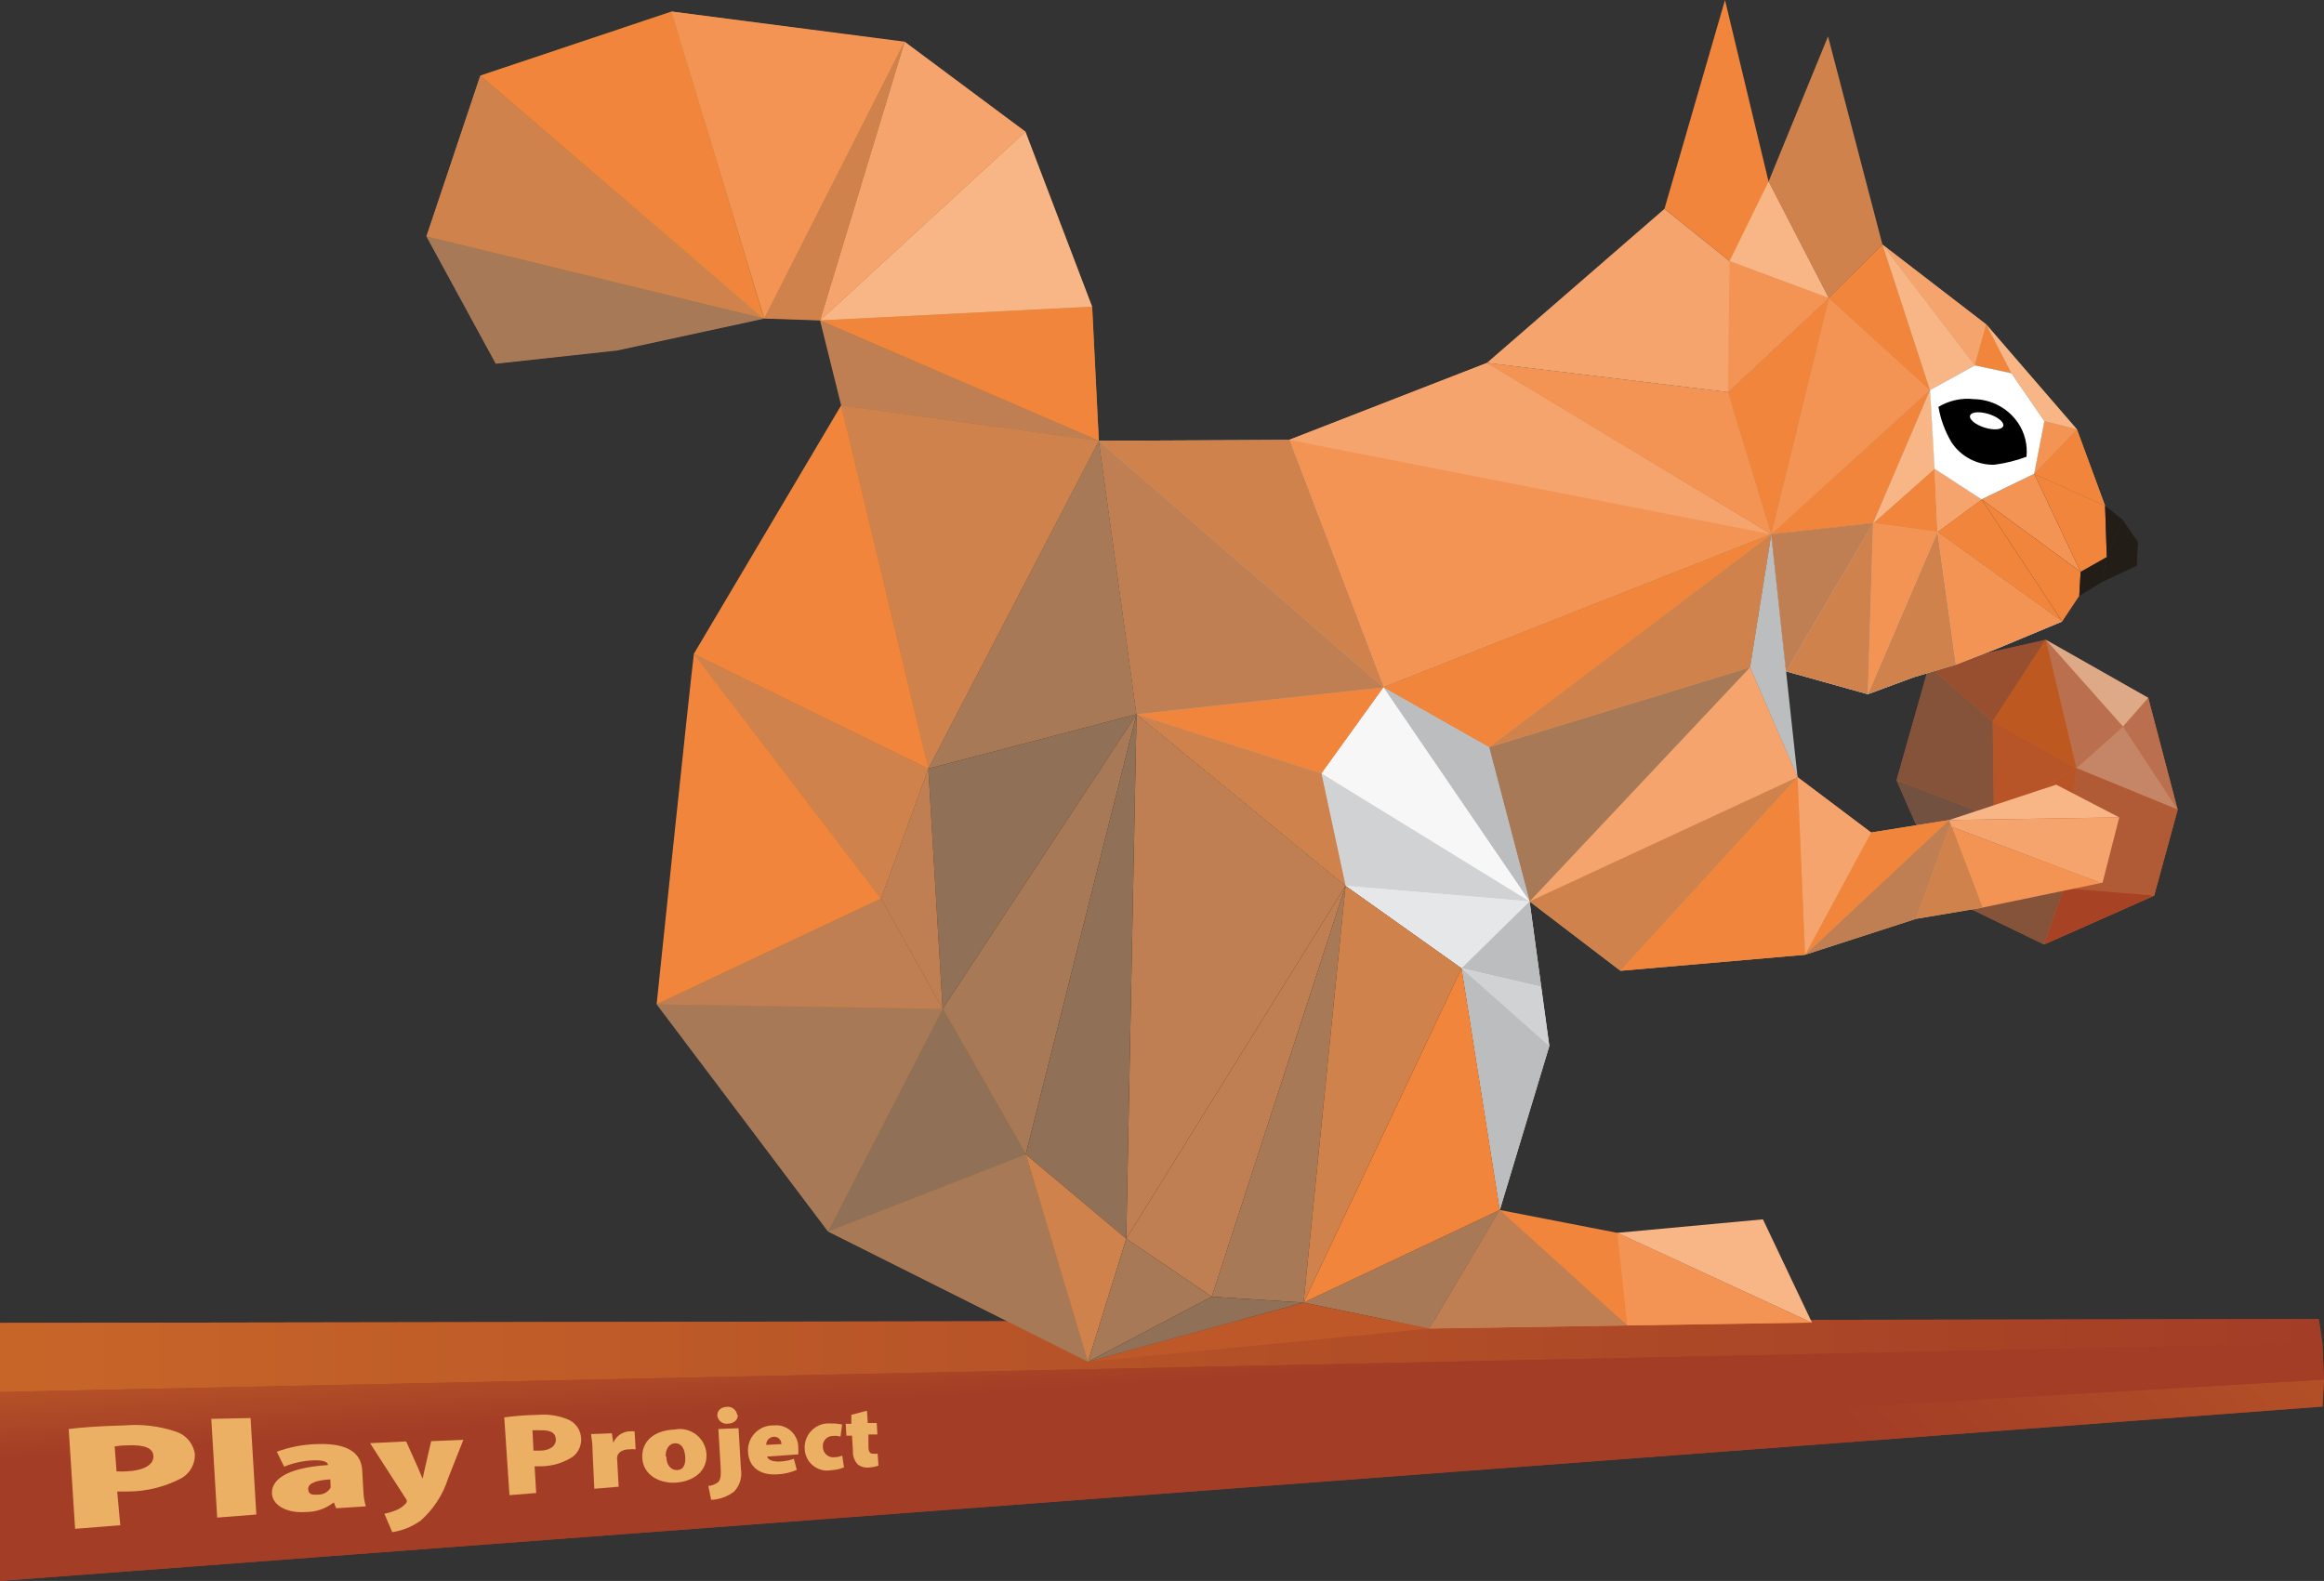 <?xml version="1.0" encoding="utf-8"?>
<svg viewBox="0 0 173.89 118.31" xmlns="http://www.w3.org/2000/svg" xmlns:xlink="http://www.w3.org/1999/xlink">
  <rect x="0" y="0" width="173.89" height="118.31" fill="#333333" stroke="none"/>
  <defs>
    <linearGradient id="wood-gradient1" x1="85.18" y1="83.85" x2="86.42" y2="102.38" gradientUnits="userSpaceOnUse" gradientTransform="matrix(1, 0, 0, 1, 0, 0)">
      <stop offset="0" stop-color="#c86629"/>
      <stop offset="1" stop-color="#a33d26"/>
    </linearGradient>
    <linearGradient id="wood-gradient1-2" x1="-3.09" y1="101.44" x2="173.77" y2="101.44" gradientTransform="matrix(1, 0, 0, 1, 0, 0)" xlink:href="#wood-gradient1"/>
    <linearGradient id="wood-gradient1-3" x1="162.81" y1="39.06" x2="115.82" y2="82.51" gradientTransform="matrix(1, 0, 0, 1, 0, 0)" xlink:href="#wood-gradient1"/>
    <linearGradient id="wood-gradient1-4" x1="85.97" y1="93.2" x2="86.65" y2="103.44" gradientTransform="matrix(1, 0, 0, 1, 0, 0)" xlink:href="#wood-gradient1"/>
    <linearGradient id="未命名漸層_2" x1="9.86" y1="126.28" x2="9.86" y2="101.62" gradientUnits="userSpaceOnUse" gradientTransform="matrix(1, 0, 0, 1, 0, 0)">
      <stop offset="0" stop-color="#ebb063"/>
      <stop offset="1" stop-color="#ebb063"/>
    </linearGradient>
    <linearGradient id="未命名漸層_2-2" x1="17.49" y1="126.28" x2="17.49" y2="101.62" gradientTransform="matrix(1, 0, 0, 1, 0, 0)" xlink:href="#未命名漸層_2"/>
    <linearGradient id="未命名漸層_2-3" x1="23.91" y1="126.28" x2="23.91" y2="101.62" gradientTransform="matrix(1, 0, 0, 1, 0, 0)" xlink:href="#未命名漸層_2"/>
    <linearGradient id="未命名漸層_2-4" x1="31.2" y1="126.28" x2="31.2" y2="101.62" gradientTransform="matrix(1, 0, 0, 1, 0, 0)" xlink:href="#未命名漸層_2"/>
    <linearGradient id="未命名漸層_2-5" x1="40.61" y1="126.28" x2="40.61" y2="101.62" gradientTransform="matrix(1, 0, 0, 1, 0, 0)" xlink:href="#未命名漸層_2"/>
    <linearGradient id="未命名漸層_2-6" x1="45.91" y1="126.28" x2="45.91" y2="101.62" gradientTransform="matrix(1, 0, 0, 1, 0, 0)" xlink:href="#未命名漸層_2"/>
    <linearGradient id="未命名漸層_2-7" x1="50.46" y1="126.28" x2="50.46" y2="101.62" gradientTransform="matrix(1, 0, 0, 1, 0, 0)" xlink:href="#未命名漸層_2"/>
    <linearGradient id="未命名漸層_2-8" x1="54.18" y1="126.28" x2="54.18" y2="101.62" gradientTransform="matrix(1, 0, 0, 1, 0, 0)" xlink:href="#未命名漸層_2"/>
    <linearGradient id="未命名漸層_2-9" x1="57.88" y1="126.28" x2="57.88" y2="101.62" gradientTransform="matrix(1, 0, 0, 1, 0, 0)" xlink:href="#未命名漸層_2"/>
    <linearGradient id="未命名漸層_2-10" x1="61.67" y1="126.28" x2="61.67" y2="101.62" gradientTransform="matrix(1, 0, 0, 1, 0, 0)" xlink:href="#未命名漸層_2"/>
    <linearGradient id="未命名漸層_2-11" x1="64.55" y1="126.28" x2="64.55" y2="101.62" gradientTransform="matrix(1, 0, 0, 1, 0, 0)" xlink:href="#未命名漸層_2"/>
  </defs>
  <polygon points="173.77 100.53 173.5 98.71 0 99 0 104.17 0 113.27 0 118.31 173.78 105.26 173.89 103.24 173.77 100.53" fill="url(#wood-gradient1)"/>
  <polygon points="173.77 100.53 173.5 98.71 0 99 0 104.17 173.77 100.53" fill="url(#wood-gradient1-2)"/>
  <polygon points="173.89 103.24 0 113.27 0 118.31 173.78 105.26 173.89 103.24" fill="url(#wood-gradient1-3)"/>
  <polygon points="0 113.27 173.89 103.24 173.77 100.53 0 104.17 0 113.27" fill="url(#wood-gradient1-4)"/>
  <polygon points="146.35 49.74 143.19 50.68 139.76 51.95 144.97 39.81 146.35 49.74" fill="#bcc1bd"/>
  <polygon points="144.97 39.81 139.76 51.95 140.15 39.15 144.97 39.81" fill="#bec3bf"/>
  <polygon points="144.97 39.81 140.15 39.15 144.75 35.08 144.97 39.81" fill="#b5b5ab"/>
  <polygon points="148.27 37.37 144.97 39.81 144.75 35.08 148.27 37.37" fill="#a49c8e"/>
  <polygon points="139.76 51.95 133.64 50.24 140.15 39.15 139.76 51.95" fill="#c5c5bd"/>
  <polygon points="140.15 39.15 133.64 50.24 132.53 39.98 140.15 39.15" fill="#cfd0cb"/>
  <polygon points="144.75 35.08 140.15 39.15 144.41 29.19 144.75 35.08" fill="#c1bca8"/>
  <polygon points="154.3 46.51 149.48 48.52 146.35 49.74 144.97 39.81 154.3 46.51" fill="#95948f"/>
  <polygon id="oak-bg" points="160.74 52.24 153.08 47.9 144.34 49.85 141.92 58.4 145.8 67.21 152.95 70.68 161.18 67.03 162.94 60.6 160.74 52.24" fill="#c86629"/>
  <polyline points="160.74 52.22 158.85 54.37 162.94 60.59" style="fill: rgb(186, 112, 79);"/>
  <polygon points="155.36 57.48 162.94 60.59 158.85 54.37 155.36 57.48" style="fill: rgb(197, 134, 104);"/>
  <polygon points="154.42 66.45 161.18 67.02 162.94 60.59 155.36 57.48 154.42 66.45" style="fill: rgb(177, 90, 54);"/>
  <polygon points="152.94 70.68 161.18 67.02 154.42 66.45 152.94 70.68" style="fill: rgb(167, 67, 36);"/>
  <polygon points="149.19 61.15 154.42 66.45 155.36 57.48 149.19 61.15" fill="#b75526"/>
  <polygon points="149.1 53.98 149.19 61.15 155.36 57.48 149.1 53.98" fill="#b75528"/>
  <polygon points="158.85 54.37 153.07 47.87 155.36 57.48 158.85 54.37" style="fill: rgb(186, 112, 79);"/>
  <polygon points="141.9 58.39 145.78 67.21 149.19 61.15 141.9 58.39" style="fill: rgb(115, 81, 64);"/>
  <polygon points="160.74 52.22 153.07 47.87 158.85 54.37 160.74 52.22" style="fill: rgb(221, 169, 135);"/>
  <polygon points="154.42 66.45 149.19 61.15 145.78 67.21 152.94 70.68 154.42 66.45" style="fill: rgb(132, 83, 58);"/>
  <polygon points="149.1 53.98 144.32 49.83 141.9 58.39 149.19 61.15 149.1 53.98" style="fill: rgb(132, 83, 58);"/>
  <polygon points="153.07 47.87 144.32 49.83 149.1 53.98 153.07 47.87" style="fill: rgb(151, 79, 47);"/>
  <polygon points="155.36 57.48 153.07 47.87 149.1 53.98 155.36 57.48" fill="#be5821"/>
  <polygon points="144.97 39.81 148.27 37.37 144.75 35.08 144.41 29.19 140.15 39.15 132.53 39.97 133.64 50.24 139.76 51.95 143.19 50.68 146.35 49.74 149.48 48.52 154.3 46.51 144.97 39.81" fill="#bcc1bd"/>
  <polygon points="121.01 92.26 135.53 98.98 121.76 99.19 106.98 99.41 112.22 90.55 121.01 92.26" style="fill: rgb(241, 133, 59);"/>
  <polygon points="103.51 51.44 96.45 32.92 111.29 27.15 132.53 39.98 103.51 51.44" style="fill: rgb(243, 148, 85);"/>
  <polygon points="124.54 15.63 129.07 0 132.33 13.59 136.82 22.35 129.41 19.54 124.54 15.63" style="fill: rgb(241, 133, 59);"/>
  <polygon points="129.29 29.35 111.25 27.16 124.54 15.63 129.41 19.54 136.78 22.35 129.29 29.35" style="fill: rgb(245, 164, 110);"/>
  <polygon points="157.51 37.85 155.41 32.14 148.62 24.28 140.85 18.3 136.84 22.3 129.29 29.35 111.25 27.16 132.53 39.97 140.15 39.15 144.41 29.19 147.77 27.34 150.5 27.93 152.97 31.52 152.21 35.46 157.51 37.85" fill="#ab9266"/>
  <polygon points="146.02 61.87 145.83 61.37 140 62.3 134.51 58.16 130.94 49.94 132.53 39.97 103.51 51.44 111.42 55.92 114.45 67.46 121.25 72.65 135.06 71.45 143.37 68.76 148.33 67.93 146.02 61.87" fill="#d99f58"/>
  <polygon points="103.51 51.44 96.45 32.92 82.22 32.99 85.04 53.45 100.68 66.29 98.87 57.88 103.51 51.44" fill="#bfad9e"/>
  <polygon points="115.32 73.85 115.32 73.85 114.45 67.46 111.42 55.92 103.51 51.44 98.87 57.88 100.68 66.29 109.36 72.46 112.22 90.55 115.92 78.28 115.32 73.85" fill="#efece5"/>
  <polygon points="109.36 72.46 100.68 66.29 85.04 53.45 82.22 32.99 69.46 57.52 65.92 67.25 70.53 75.5 76.75 86.39 81.41 101.91 97.54 97.48 112.22 90.55 109.36 72.46" fill="#382914"/>
  <path d="M 70.53 75.5 L 65.92 67.25 L 69.46 57.52 L 82.22 33 L 81.72 23 L 76.72 9.9 L 67.72 3.17 L 50.24 0.86 L 35.94 5.66 L 31.94 17.66 L 37.13 27.19 L 46.22 26.19 L 57.22 23.81 L 61.39 23.95 L 62.97 30.31 L 51.97 48.91 C 51.72 50.76 49.18 75.13 49.18 75.13 L 62 92.16 L 81.46 101.91 L 76.75 86.39 L 70.53 75.5 Z" fill="#a77829"/>
  <polygon points="144.41 29.19 147.77 27.34 150.5 27.93 152.97 31.52 152.21 35.46 148.27 37.37 144.75 35.08 144.41 29.19" fill="none"/>
  <polygon points="109.36 72.46 115.32 73.85 115.33 73.91 109.36 72.46" fill="none"/>
  <polygon points="65.92 67.25 69.46 57.52 70.53 75.5 65.92 67.25" fill="none"/>
  <polygon points="96.45 32.92 111.25 27.16 132.53 39.98 96.45 32.92" style="fill: rgb(245, 164, 110);"/>
  <polygon points="140.15 39.15 132.53 39.98 144.41 29.19 140.15 39.15" style="fill: rgb(241, 133, 59);"/>
  <polygon points="144.41 29.19 132.53 39.98 136.84 22.3 144.41 29.19" style="fill: rgb(243, 148, 85);"/>
  <polygon points="132.53 39.98 133.64 50.24 134.5 58.16 130.94 49.94 132.53 39.98" style="fill: rgb(187, 189, 191);"/>
  <polygon points="134.5 58.16 114.45 67.46 130.94 49.94 134.5 58.16" style="fill: rgb(245, 164, 110);"/>
  <polygon points="130.94 49.94 114.45 67.46 111.42 55.92 130.94 49.94" style="fill: rgb(167, 121, 86);"/>
  <polygon points="130.94 49.94 111.42 55.92 132.53 39.98 130.94 49.94" style="fill: rgb(208, 130, 77);"/>
  <polygon points="111.42 55.92 103.51 51.44 132.53 39.98 111.42 55.92" style="fill: rgb(241, 133, 59);"/>
  <polygon points="136.84 22.3 140.85 18.3 144.41 29.19 136.84 22.3" style="fill: rgb(241, 133, 59);"/>
  <polygon points="132.33 13.59 136.78 2.72 140.85 18.3 136.84 22.3 132.33 13.59" style="fill: rgb(208, 130, 77);"/>
  <polygon points="140.85 18.3 148.62 24.28 147.77 27.34 140.85 18.3" style="fill: rgb(245, 164, 110);"/>
  <polygon points="147.77 27.34 148.62 24.28 150.5 27.93 147.77 27.34" style="fill: rgb(241, 133, 59);"/>
  <polygon points="136.84 22.3 132.53 39.98 129.29 29.35 136.84 22.3" style="fill: rgb(241, 133, 59);"/>
  <polygon points="129.41 19.54 136.84 22.3 129.29 29.35 129.41 19.54" style="fill: rgb(243, 148, 85);"/>
  <polygon points="129.41 19.54 132.33 13.59 136.84 22.3 129.41 19.54" style="fill: rgb(248, 181, 133);"/>
  <polygon points="132.53 39.98 111.25 27.16 129.29 29.35 132.53 39.98" style="fill: rgb(243, 148, 85);"/>
  <polygon points="153.85 58.72 158.57 61.17 145.83 61.37 153.85 58.72" style="fill: rgb(248, 181, 133);"/>
  <polygon points="150.5 27.93 148.62 24.28 155.41 32.14 152.97 31.52 150.5 27.93" style="fill: rgb(248, 181, 133);"/>
  <polygon points="121.76 99.19 106.95 99.43 112.22 90.55 121.76 99.19" style="fill: rgb(191, 127, 82);"/>
  <polygon points="146.02 61.87 145.88 61.81 143.37 68.76 135.06 71.45 145.83 61.37 146.02 61.87" style="fill: rgb(191, 127, 82);"/>
  <polygon points="157.2 66.08 148.33 67.92 146.02 61.87 157.2 66.08" style="fill: rgb(243, 148, 85);"/>
  <polygon points="146.02 61.87 148.33 67.92 143.37 68.76 145.88 61.81 146.02 61.87" style="fill: rgb(208, 130, 77);"/>
  <polygon points="131.91 91.25 135.59 99 121.01 92.26 131.91 91.25" style="fill: rgb(248, 181, 133);"/>
  <polygon points="135.5 98.97 121.76 99.19 121.01 92.26 135.5 98.97" style="fill: rgb(243, 148, 85);"/>
  <polygon points="145.83 61.37 158.57 61.17 157.32 66.06 157.2 66.08 146.02 61.87 145.83 61.37" style="fill: rgb(245, 164, 110);"/>
  <polygon points="145.83 61.37 135.06 71.45 140 62.3 145.83 61.37" style="fill: rgb(241, 133, 59);"/>
  <polygon points="121.25 72.65 114.45 67.46 134.5 58.16 121.25 72.65" style="fill: rgb(208, 130, 77);"/>
  <polygon points="140 62.3 135.06 71.45 134.5 58.16 140 62.3" style="fill: rgb(245, 164, 110);"/>
  <polygon points="144.41 29.19 140.85 18.3 147.77 27.34 144.41 29.19" style="fill: rgb(248, 181, 133);"/>
  <polygon points="112.22 90.55 106.95 99.43 97.54 97.48 112.22 90.55" style="fill: rgb(167, 121, 86);"/>
  <polygon points="106.95 99.43 81.41 101.91 97.54 97.48 106.95 99.43" style="fill: rgb(190, 88, 40);"/>
  <polygon points="152.97 31.52 155.41 32.14 152.21 35.46 152.97 31.52" style="fill: rgb(243, 148, 85);"/>
  <polygon points="155.68 42.8 148.27 37.37 152.21 35.46 155.68 42.8" style="fill: rgb(243, 148, 85);"/>
  <polygon points="146.35 49.74 143.19 50.68 139.76 51.95 144.97 39.81 146.35 49.74" style="fill: rgb(208, 130, 77);"/>
  <polygon points="144.97 39.81 139.76 51.95 140.15 39.15 144.97 39.81" style="fill: rgb(243, 148, 85);"/>
  <polygon points="144.97 39.81 140.15 39.15 144.75 35.08 144.97 39.81" style="fill: rgb(241, 133, 59);"/>
  <polygon points="148.27 37.37 144.97 39.81 144.75 35.08 148.27 37.37" style="fill: rgb(245, 164, 110);"/>
  <polygon points="139.76 51.95 133.64 50.24 140.15 39.15 139.76 51.95" style="fill: rgb(208, 130, 77);"/>
  <polygon points="140.15 39.15 133.64 50.24 132.53 39.98 140.15 39.15" style="fill: rgb(191, 127, 82);"/>
  <polygon points="144.75 35.08 140.15 39.15 144.41 29.19 144.75 35.08" style="fill: rgb(248, 181, 133);"/>
  <polygon points="154.3 46.51 149.48 48.52 146.35 49.74 144.97 39.81 154.3 46.51" style="fill: rgb(243, 148, 85);"/>
  <polygon points="148.27 37.37 154.3 46.51 144.97 39.81 148.27 37.37" style="fill: rgb(241, 133, 59);"/>
  <polygon points="155.41 32.14 157.51 37.85 152.21 35.46 155.41 32.14" style="fill: rgb(241, 133, 59);"/>
  <polygon points="155.68 42.8 152.21 35.46 157.51 37.85 157.64 41.69 155.68 42.8" style="fill: rgb(241, 133, 59);"/>
  <polygon points="155.68 42.8 155.58 44.59 154.3 46.51 148.27 37.37 155.68 42.8" style="fill: rgb(241, 133, 59);"/>
  <polygon points="111.42 55.92 114.45 67.46 103.51 51.44 111.42 55.92" style="fill: rgb(187, 189, 191);"/>
  <polygon points="103.51 51.44 114.45 67.46 98.87 57.88 103.51 51.44" fill="#f7f7f7"/>
  <polygon points="98.87 57.88 114.45 67.46 100.68 66.29 98.87 57.88" style="fill: rgb(208, 210, 211);"/>
  <polygon points="100.68 66.29 114.45 67.46 109.36 72.46 100.68 66.29" style="fill: rgb(230, 231, 232);"/>
  <polygon points="114.45 67.46 115.32 73.85 109.36 72.46 114.45 67.46" style="fill: rgb(187, 189, 191);"/>
  <polygon points="115.31 73.85 115.32 73.85 115.93 78.28 109.36 72.46 115.31 73.85" style="fill: rgb(208, 210, 211);"/>
  <polygon points="115.93 78.28 112.22 90.55 109.36 72.46 115.93 78.28" style="fill: rgb(187, 189, 191);"/>
  <polygon points="135.06 71.45 121.25 72.65 134.5 58.16 135.06 71.45" style="fill: rgb(241, 133, 59);"/>
  <polygon points="157.64 41.69 157.31 43.54 155.58 44.59 155.68 42.8 157.64 41.69" fill="#221d17"/>
  <polygon points="82.22 32.99 96.45 32.92 103.51 51.44 82.22 32.99" style="fill: rgb(208, 130, 77);"/>
  <polygon points="103.51 51.44 98.87 57.88 85.04 53.45 103.51 51.44" style="fill: rgb(241, 133, 59);"/>
  <polygon points="98.87 57.88 100.68 66.29 85.04 53.45 98.87 57.88" style="fill: rgb(208, 130, 77);"/>
  <polygon points="85.04 53.45 82.22 32.99 103.51 51.44 85.04 53.45" style="fill: rgb(191, 127, 82);"/>
  <polygon points="53.32 11.06 57.19 23.84 57.15 23.81 53.32 11.06" fill="none"/>
  <polygon points="81.41 101.91 61.95 92.16 76.75 86.39 81.41 101.91" style="fill: rgb(167, 121, 86);"/>
  <polygon points="76.75 86.39 61.95 92.16 70.53 75.5 76.75 86.39" style="fill: rgb(144, 112, 86);"/>
  <polygon points="61.95 92.16 49.13 75.16 70.53 75.5 61.95 92.16" style="fill: rgb(167, 121, 86);"/>
  <polygon points="57.15 23.81 57.19 23.84 57.16 23.84 57.15 23.81" fill="#dda259"/>
  <polygon points="31.9 17.69 35.93 5.68 45.66 14 57.13 23.83 31.9 17.69" style="fill: rgb(208, 130, 77);"/>
  <polygon points="82.22 32.99 61.36 23.98 81.72 22.95 82.22 32.99" style="fill: rgb(241, 133, 59);"/>
  <polygon points="81.72 22.95 61.36 23.98 76.73 9.85 81.72 22.95" style="fill: rgb(248, 181, 133);"/>
  <polygon points="57.19 23.84 57.16 23.85 57.16 23.84 57.19 23.84" fill="#c89852"/>
  <polygon points="57.15 23.85 46.18 26.23 37.09 27.22 31.9 17.69 57.13 23.83 57.15 23.85" style="fill: rgb(167, 121, 86);"/>
  <polygon points="69.46 57.52 62.94 30.34 82.22 32.99 69.46 57.52" style="fill: rgb(208, 130, 77);"/>
  <polygon points="51.91 48.94 62.94 30.34 69.46 57.52 51.91 48.94" style="fill: rgb(241, 133, 59);"/>
  <polygon points="57.15 23.85 57.16 23.85 57.17 23.86 57.15 23.85" fill="#eeaa52"/>
  <polygon points="57.15 23.81 45.66 14 35.94 5.66 50.24 0.88 53.32 11.06 57.15 23.81" style="fill: rgb(241, 133, 59);"/>
  <polygon points="57.16 23.84 57.13 23.83 45.66 14 57.15 23.81 57.16 23.84" fill="#eeaa52"/>
  <polygon points="57.13 23.83 57.16 23.84 57.16 23.85 57.15 23.85 57.13 23.83" fill="#eeaa52"/>
  <polygon points="76.73 9.85 61.36 23.98 67.69 3.12 76.73 9.85" style="fill: rgb(245, 164, 110);"/>
  <polygon points="50.26 0.87 50.24 0.88 50.24 0.86 67.69 3.12 57.19 23.84 53.32 11.06 50.26 0.87" style="fill: rgb(243, 148, 85);"/>
  <polygon points="53.32 11.06 50.24 0.88 50.26 0.87 53.32 11.06" fill="#f5b759"/>
  <polygon points="61.36 23.98 57.19 23.84 67.69 3.12 61.36 23.98" style="fill: rgb(208, 130, 77);"/>
  <polygon points="62.94 30.34 61.36 23.98 82.22 32.99 62.94 30.34" style="fill: rgb(191, 127, 82);"/>
  <polygon points="51.91 48.94 69.46 57.52 65.92 67.25 51.91 48.94" style="fill: rgb(208, 130, 77);"/>
  <path d="M 65.92 67.25 L 49.13 75.16 C 49.13 75.16 51.67 50.79 51.92 48.94 L 65.92 67.25 Z" style="fill: rgb(241, 133, 59);"/>
  <polygon points="70.53 75.5 49.13 75.16 65.92 67.25 70.53 75.5" style="fill: rgb(191, 127, 82);"/>
  <path d="M 49.13 75.16 L 65.92 67.25 L 49.13 75.16 Z" fill="#83540e"/>
  <polygon points="157.51 37.85 158.82 38.89 157.64 41.69 157.51 37.85" style="fill: rgb(34, 29, 23);"/>
  <polygon points="158.82 38.89 159.97 40.57 159.88 42.34 157.31 43.54 157.64 41.69 158.82 38.89" style="fill: rgb(34, 29, 23);"/>
  <polygon points="70.53 75.5 69.46 57.52 85.04 53.45 70.53 75.5" style="fill: rgb(144, 112, 86);"/>
  <polygon points="69.46 57.52 82.22 32.99 85.04 53.45 69.46 57.52" style="fill: rgb(167, 121, 86);"/>
  <polygon points="76.75 86.39 70.53 75.5 85.04 53.45 76.75 86.39" style="fill: rgb(167, 121, 86);"/>
  <polygon points="100.68 66.29 84.27 92.7 85.04 53.45 100.68 66.29" style="fill: rgb(191, 127, 82);"/>
  <polygon points="90.67 97.04 84.27 92.7 100.68 66.29 90.67 97.04" style="fill: rgb(191, 127, 82);"/>
  <polygon points="84.27 92.7 76.75 86.39 85.04 53.45 84.27 92.7" style="fill: rgb(144, 112, 86);"/>
  <polygon points="97.54 97.48 90.67 97.04 100.68 66.29 97.54 97.48" style="fill: rgb(167, 121, 86);"/>
  <polygon points="109.36 72.46 97.54 97.48 100.68 66.29 109.36 72.46" style="fill: rgb(208, 130, 77);"/>
  <polygon points="84.27 92.7 81.41 101.91 76.75 86.39 84.27 92.7" style="fill: rgb(208, 130, 77);"/>
  <polygon points="90.67 97.04 81.41 101.91 84.27 92.7 90.67 97.04" style="fill: rgb(167, 121, 86);"/>
  <polygon points="109.36 72.46 112.22 90.55 97.54 97.48 109.36 72.46" style="fill: rgb(241, 133, 59);"/>
  <polygon points="97.54 97.48 81.41 101.91 90.67 97.04 97.54 97.48" style="fill: rgb(144, 112, 86);"/>
  <polygon points="69.46 57.52 65.92 67.25 70.53 75.5 69.46 57.52" style="fill: rgb(191, 127, 82);"/>
  <polygon points="152.97 31.52 150.5 27.93 147.77 27.34 144.41 29.19 144.75 35.08 148.27 37.37 152.21 35.46 152.97 31.52" fill="#fff"/>
  <path d="M 146 33.07 C 146.702 34.157 147.916 34.804 149.21 34.78 C 150.037 34.674 150.849 34.473 151.63 34.18 C 151.72 33.301 151.505 32.418 151.02 31.68 C 150.279 30.572 149.043 29.896 147.71 29.87 C 146.78 29.762 145.841 29.966 145.04 30.45 C 145.201 31.374 145.526 32.261 146 33.07 Z"/>
  <ellipse cx="148.66" cy="31.51" rx="0.53" ry="1.3" transform="matrix(0.3, -0.954, 0.954, 0.3, 73.99, 163.86)" fill="#fff"/>
  <path d="M 5.14 106.94 C 6.08 106.82 7.42 106.72 9.32 106.67 C 10.622 106.561 11.932 106.721 13.17 107.14 C 13.921 107.381 14.468 108.029 14.58 108.81 C 14.609 109.552 14.224 110.249 13.58 110.62 C 12.345 111.268 10.974 111.61 9.58 111.62 C 9.26 111.62 8.98 111.62 8.77 111.62 L 9 114.14 L 5.62 114.41 L 5.14 106.94 Z M 8.72 110.11 C 8.973 110.124 9.227 110.124 9.48 110.11 C 10.76 110.05 11.48 109.62 11.48 109 C 11.48 108.38 10.83 108.11 9.58 108.16 C 9.245 108.162 8.911 108.189 8.58 108.24 L 8.72 110.11 Z" fill="url(#未命名漸層_2)"/>
  <path d="M 15.81 106.18 L 18.75 106.12 L 19.18 113.34 L 16.25 113.57 L 15.81 106.18 Z" fill="url(#未命名漸層_2-2)"/>
  <path d="M 25.15 112.87 L 24.99 112.46 L 24.93 112.46 C 24.359 112.906 23.655 113.149 22.93 113.15 C 21.41 113.27 20.4 112.62 20.35 111.79 C 20.28 110.46 22.06 109.79 24.54 109.64 C 24.54 109.44 24.29 109.24 23.33 109.29 C 22.619 109.331 21.919 109.49 21.26 109.76 L 20.71 108.64 C 21.672 108.288 22.686 108.095 23.71 108.07 C 26.16 107.97 27.03 108.84 27.1 110.01 L 27.19 111.6 C 27.207 111.982 27.267 112.361 27.37 112.73 L 25.15 112.87 Z M 24.72 110.71 C 23.64 110.77 23.04 111.01 23.06 111.44 C 23.08 111.87 23.4 111.88 23.85 111.85 C 24.209 111.843 24.54 111.655 24.73 111.35 C 24.745 111.267 24.745 111.183 24.73 111.1 L 24.72 110.71 Z" fill="url(#未命名漸層_2-3)"/>
  <path d="M 30.39 107.87 L 31.29 109.87 C 31.39 110.11 31.52 110.44 31.62 110.66 C 31.68 110.42 31.75 110.09 31.8 109.85 L 32.26 107.85 L 34.67 107.75 L 33.53 110.63 C 33.147 111.856 32.434 112.952 31.47 113.8 C 30.841 114.249 30.114 114.544 29.35 114.66 L 28.76 113.28 C 29.041 113.227 29.315 113.147 29.58 113.04 C 29.863 112.933 30.119 112.766 30.33 112.55 C 30.391 112.496 30.431 112.421 30.44 112.34 C 30.434 112.249 30.395 112.164 30.33 112.1 L 27.69 108 L 30.39 107.87 Z" fill="url(#未命名漸層_2-4)"/>
  <path d="M 37.73 106.07 C 38.566 105.959 39.407 105.895 40.25 105.88 C 41.054 105.81 41.862 105.944 42.6 106.27 C 43.65 106.813 43.798 108.255 42.88 109 C 42.168 109.471 41.334 109.724 40.48 109.73 L 40 109.73 L 40.12 111.73 L 38.12 111.89 L 37.73 106.07 Z M 39.92 108.56 L 40.38 108.56 C 41.16 108.56 41.62 108.19 41.59 107.7 C 41.56 107.21 41.18 107.01 40.43 107.04 C 40.234 107.026 40.036 107.026 39.84 107.04 L 39.92 108.56 Z" fill="url(#未命名漸層_2-5)"/>
  <path d="M 44.34 108.68 C 44.34 108.04 44.27 107.68 44.22 107.32 L 45.78 107.26 L 45.89 107.97 C 46.098 107.464 46.583 107.128 47.13 107.11 L 47.48 107.11 L 47.56 108.46 C 47.414 108.444 47.266 108.444 47.12 108.46 C 46.59 108.46 46.25 108.68 46.18 109.01 C 46.164 109.093 46.164 109.177 46.18 109.26 L 46.29 111.26 L 44.47 111.41 L 44.34 108.68 Z" fill="url(#未命名漸層_2-6)"/>
  <path d="M 52.86 108.79 C 52.94 110.13 51.86 110.85 50.62 110.95 C 49.38 111.05 48.14 110.4 48.06 109.14 C 47.98 107.88 48.92 107.04 50.47 106.98 C 51.649 106.742 52.77 107.591 52.86 108.79 Z M 49.86 109.01 C 49.86 109.58 50.14 110.01 50.65 110.01 C 51.16 110.01 51.31 109.57 51.27 109.01 C 51.23 108.45 51.02 108.01 50.53 108.01 C 50.04 108.01 49.78 108.51 49.81 109 L 49.86 109.01 Z" fill="url(#未命名漸層_2-7)"/>
  <path d="M 53 111.2 C 53.271 111.182 53.529 111.081 53.74 110.91 C 53.91 110.74 53.96 110.44 53.92 109.78 L 53.75 106.94 L 55.26 106.88 L 55.44 109.95 C 55.544 110.556 55.355 111.176 54.93 111.62 C 54.435 112.001 53.834 112.217 53.21 112.24 L 53 111.2 Z M 55.21 105.89 C 55.21 106.24 54.95 106.52 54.47 106.54 C 54.079 106.599 53.716 106.323 53.67 105.93 C 53.67 105.56 53.94 105.29 54.41 105.28 C 54.783 105.25 55.113 105.519 55.16 105.89 L 55.21 105.89 Z" fill="url(#未命名漸層_2-8)"/>
  <path d="M 57.4 109 C 57.46 109.28 57.92 109.41 58.4 109.37 C 58.741 109.353 59.078 109.285 59.4 109.17 L 59.62 110 C 59.179 110.188 58.709 110.3 58.23 110.33 C 56.87 110.44 56.04 109.8 55.97 108.67 C 55.893 107.567 56.784 106.638 57.89 106.67 C 58.888 106.561 59.754 107.356 59.73 108.36 C 59.743 108.52 59.743 108.68 59.73 108.84 L 57.4 109 Z M 58.47 108.07 C 58.476 107.756 58.214 107.502 57.9 107.52 C 57.576 107.536 57.324 107.806 57.33 108.13 L 58.47 108.07 Z" fill="url(#未命名漸層_2-9)"/>
  <path d="M 63.15 109.81 C 62.852 109.935 62.533 110.006 62.21 110.02 C 61.192 110.218 60.24 109.456 60.21 108.42 C 60.147 107.306 61.102 106.404 62.21 106.53 C 62.479 106.517 62.749 106.544 63.01 106.61 L 62.89 107.51 C 62.712 107.456 62.525 107.439 62.34 107.46 C 61.88 107.444 61.514 107.843 61.57 108.3 C 61.582 108.77 62.005 109.123 62.47 109.05 C 62.659 109.044 62.846 109.004 63.02 108.93 L 63.15 109.81 Z" fill="url(#未命名漸層_2-10)"/>
  <path d="M 64.87 105.57 L 64.93 106.49 L 65.6 106.49 L 65.65 107.35 L 64.98 107.35 L 64.98 108.27 C 64.98 108.66 65.11 108.81 65.39 108.79 C 65.483 108.799 65.577 108.799 65.67 108.79 L 65.73 109.68 C 65.505 109.762 65.269 109.809 65.03 109.82 C 64.728 109.857 64.423 109.774 64.18 109.59 C 63.927 109.321 63.797 108.959 63.82 108.59 L 63.75 107.44 L 63.33 107.44 L 63.28 106.55 L 63.7 106.55 L 63.7 105.88 L 64.87 105.57 Z" fill="url(#未命名漸層_2-11)"/>
</svg>